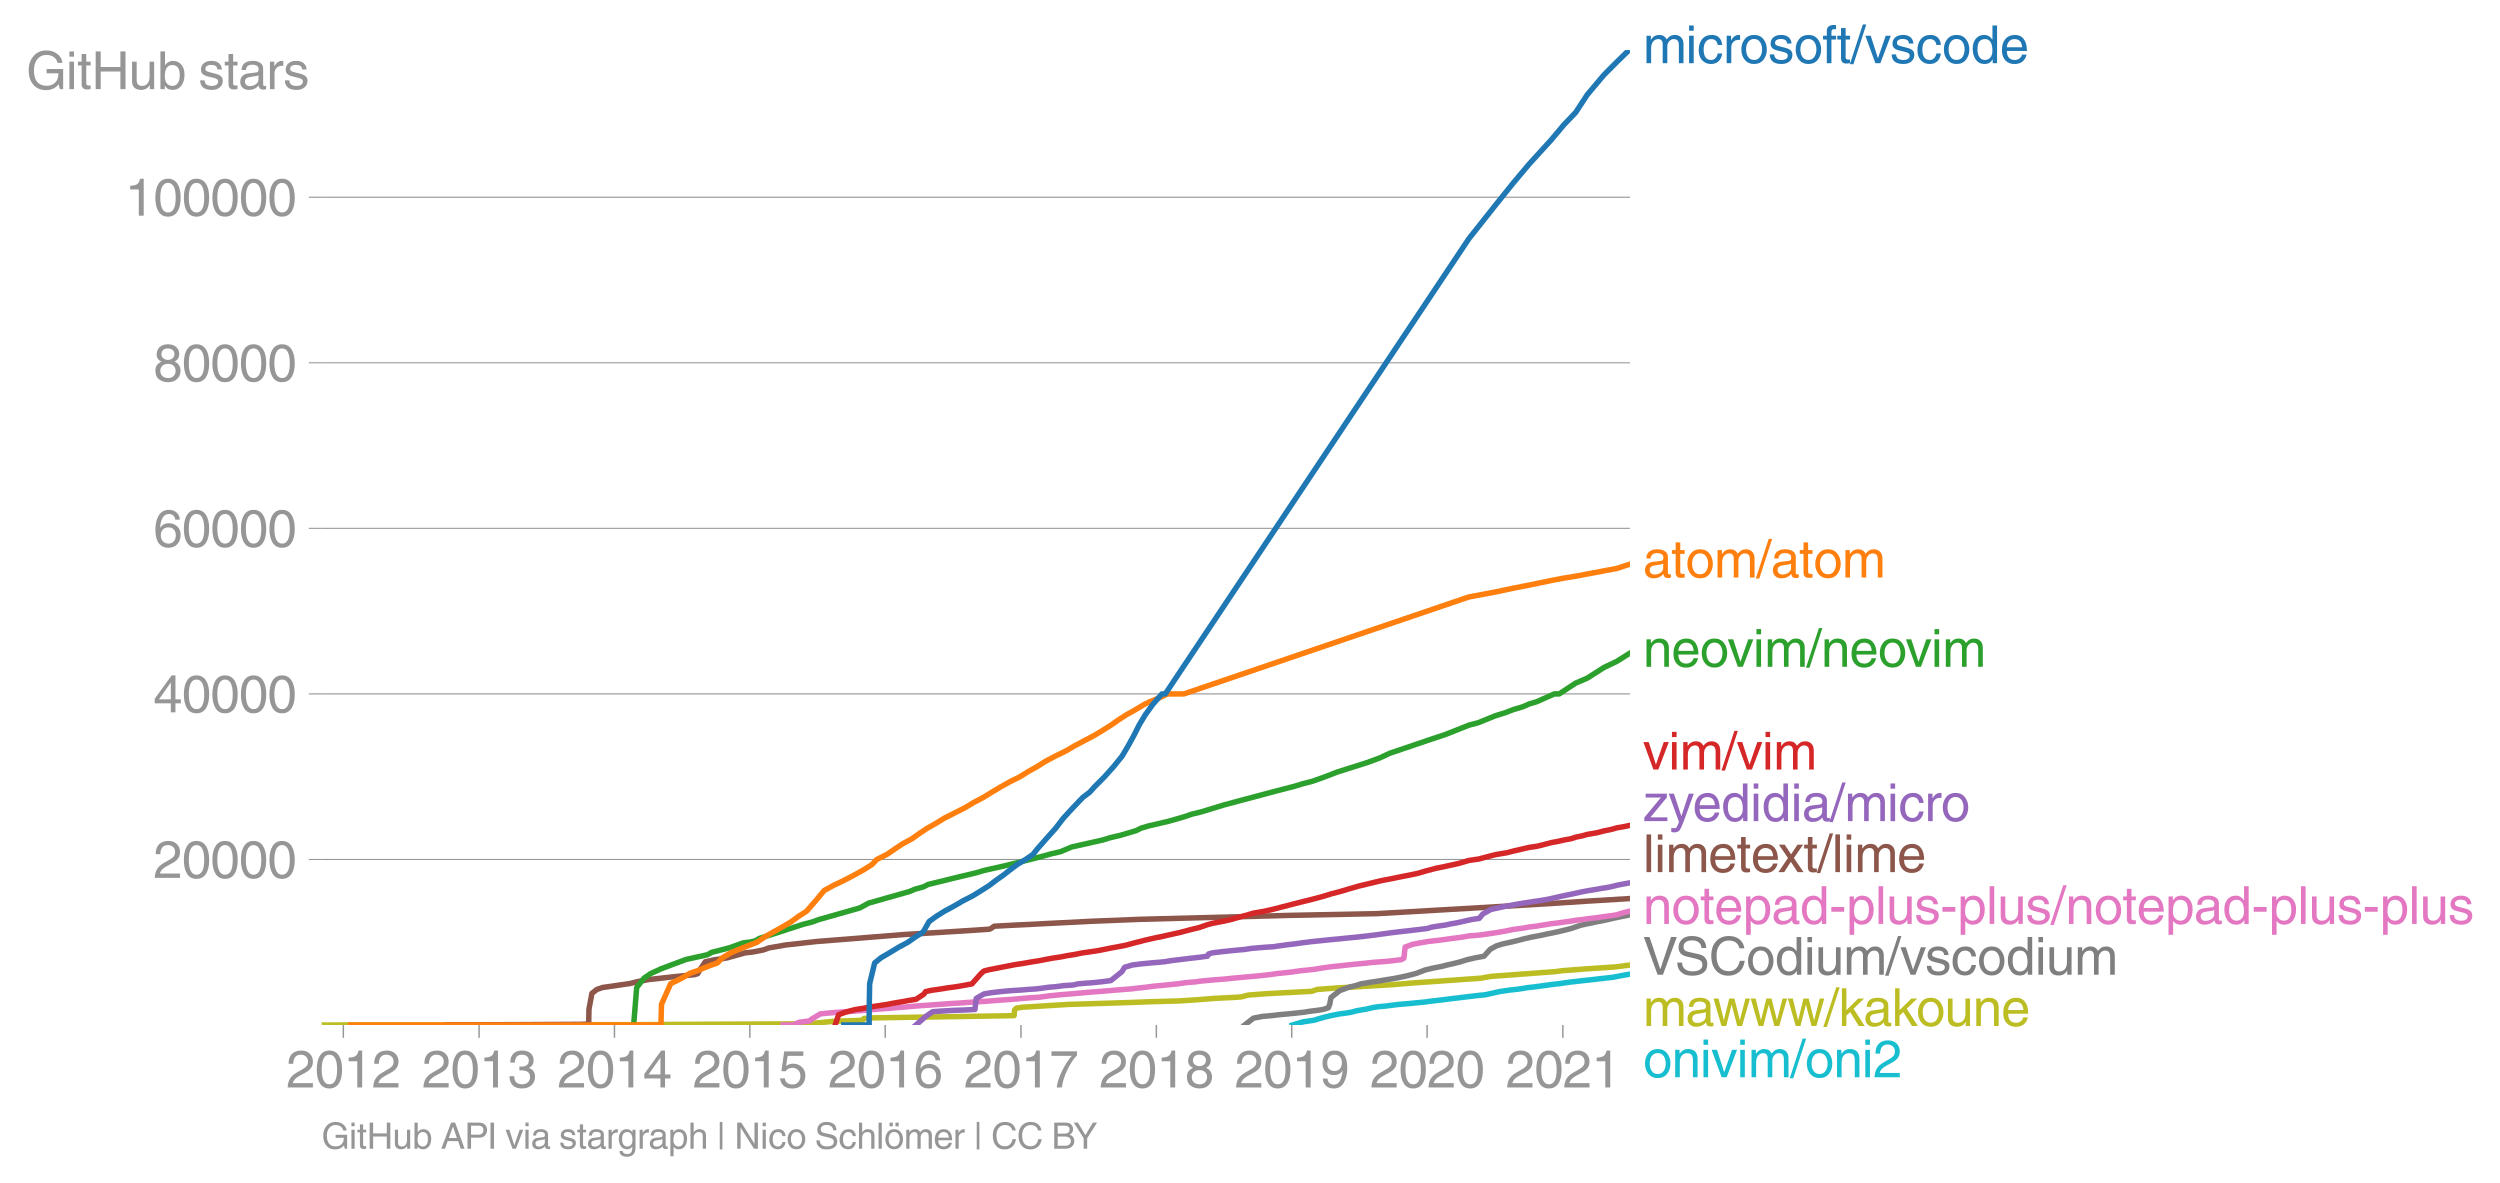 <svg height="430.531" viewBox="0 0 682.4 322.898" width="909.867" xmlns="http://www.w3.org/2000/svg" xmlns:xlink="http://www.w3.org/1999/xlink"><defs><style>*{stroke-linecap:butt;stroke-linejoin:round}</style></defs><g id="figure_1"><path d="M0 322.898h682.4V0H0z" style="fill:none" id="patch_1"/><g id="axes_1"><path d="M87.796 279.786h357.12V13.674H87.796z" style="fill:none" id="patch_2"/><path clip-path="url(#pfe5bb14d68)" d="m352.769 279.786 2.93-.865 2.988-.434 1.355-.434 1.584-.434 1.839-.434 2.22-.434 1.67-.217 1.385-.216 1.616-.434 2.578-.434 1.818-.434 1.477-.217 2.31-.217 1.614-.217 1.85-.217 2.6-.216 2.198-.217 2.245-.217 1.474-.217 1.98-.217 1.806-.217 1.59-.215 1.969-.217 1.664-.216 1.857-.217 1.743-.217 2.246-.217 1.967-.434 1.917-.434 2.926-.434 2.023-.217 1.48-.217 1.223-.216 2.053-.217 1.586-.217 1.55-.217 1.624-.217 1.875-.217 3.006-.434 1.987-.217 1.948-.217 1.982-.217 1.816-.216 1.975-.217 1.904-.217 2.24-.434 2.46-.434" style="fill:none;stroke:#17becf;stroke-linecap:square;stroke-width:1.5" id="line2d_1"/><g id="matplotlib.axis_1"><g id="xtick_1"><g id="line2d_2"><defs><path d="M0 0v3.5" id="meefa56ffbb" style="stroke:#969696;stroke-width:.4"/></defs><use style="fill:#969696;stroke:#969696;stroke-width:.4" x="93.716" xlink:href="#meefa56ffbb" y="279.786"/></g><g style="fill:#969696" transform="matrix(.14 0 0 -.14 78.145 296.835)" id="text_1"><defs><path d="M281 2888q0 793 409 1202 410 410 1148 410 618 0 1012-375t394-969q0-462-227-780-226-317-667-557l-775-425q-684-375-775-863h2444V0H166q25 634 275 1056t781 728l806 469q322 185 469 383t147 545q0 344-241 578-240 235-650 235-453 0-678-299-225-298-231-807H281z" id="HelveticaWorld-Regular-32" transform="scale(.016)"/><path d="M2719 2188q0 903-239 1354-239 452-702 452-453 0-697-452-243-451-243-1354 0-875 240-1340 241-464 700-464 463 0 702 448 239 449 239 1356zm603 0q0-1107-400-1709-400-601-1144-601-772 0-1156 623-384 624-384 1687 0 1090 393 1701 394 611 1147 611 744 0 1144-608t400-1704z" id="HelveticaWorld-Regular-30" transform="scale(.016)"/><path d="M2297 0h-600v3194H647v447q550 18 818 176 269 158 391 683h441V0z" id="HelveticaWorld-Regular-31" transform="scale(.016)"/></defs><use xlink:href="#HelveticaWorld-Regular-32"/><use x="55.615" xlink:href="#HelveticaWorld-Regular-30"/><use x="111.23" xlink:href="#HelveticaWorld-Regular-31"/><use x="166.846" xlink:href="#HelveticaWorld-Regular-32"/></g></g><g id="xtick_2"><use style="fill:#969696;stroke:#969696;stroke-width:.4" x="130.77" xlink:href="#meefa56ffbb" y="279.786" id="line2d_3"/><g style="fill:#969696" transform="matrix(.14 0 0 -.14 115.2 296.835)" id="text_2"><defs><path d="M1434 2559q141-12 294-12 397 0 626 183 230 183 230 554 0 300-214 505t-617 205q-447 0-655-263-207-262-220-703H325q0 703 369 1087 369 385 1084 385 635 0 1013-327 378-326 378-857 0-685-578-928v-13q750-256 750-1050 0-634-422-1041-422-406-1197-406-634 0-1044 333-409 333-459 1164h581q13-519 256-755 244-236 703-236 444 0 713 247t269 622q0 410-257 619-256 209-793 209-128 0-257-6v484z" id="HelveticaWorld-Regular-33" transform="scale(.016)"/></defs><use xlink:href="#HelveticaWorld-Regular-32"/><use x="55.615" xlink:href="#HelveticaWorld-Regular-30"/><use x="111.23" xlink:href="#HelveticaWorld-Regular-31"/><use x="166.846" xlink:href="#HelveticaWorld-Regular-33"/></g></g><g id="xtick_3"><use style="fill:#969696;stroke:#969696;stroke-width:.4" x="167.723" xlink:href="#meefa56ffbb" y="279.786" id="line2d_4"/><g style="fill:#969696" transform="matrix(.14 0 0 -.14 152.152 296.835)" id="text_3"><defs><path d="M678 1581h1447v2041h-12L678 1581zm2010-487V0h-563v1094H159v550l2063 2856h466V1581h659v-487h-659z" id="HelveticaWorld-Regular-34" transform="scale(.016)"/></defs><use xlink:href="#HelveticaWorld-Regular-32"/><use x="55.615" xlink:href="#HelveticaWorld-Regular-30"/><use x="111.23" xlink:href="#HelveticaWorld-Regular-31"/><use x="166.846" xlink:href="#HelveticaWorld-Regular-34"/></g></g><g id="xtick_4"><use style="fill:#969696;stroke:#969696;stroke-width:.4" x="204.676" xlink:href="#meefa56ffbb" y="279.786" id="line2d_5"/><g style="fill:#969696" transform="matrix(.14 0 0 -.14 189.105 296.835)" id="text_4"><defs><path d="M941 2619q372 281 872 281 606 0 1042-403t436-1038q0-690-421-1139-420-448-1179-448-660 0-1041 323-381 324-444 918h582q43-363 284-555t669-192q415 0 681 287 266 288 266 735 0 456-279 731-278 275-718 275-500 0-835-428l-484 25 337 2406h2332v-544H1131L941 2619z" id="HelveticaWorld-Regular-35" transform="scale(.016)"/></defs><use xlink:href="#HelveticaWorld-Regular-32"/><use x="55.615" xlink:href="#HelveticaWorld-Regular-30"/><use x="111.23" xlink:href="#HelveticaWorld-Regular-31"/><use x="166.846" xlink:href="#HelveticaWorld-Regular-35"/></g></g><g id="xtick_5"><use style="fill:#969696;stroke:#969696;stroke-width:.4" x="241.629" xlink:href="#meefa56ffbb" y="279.786" id="line2d_6"/><g style="fill:#969696" transform="matrix(.14 0 0 -.14 226.059 296.835)" id="text_5"><defs><path d="M903 1381q0-440 262-719 263-278 685-278 403 0 642 284 239 285 239 748 0 403-236 675t-670 272q-422 0-672-266t-250-716zm1766 1922q-63 344-255 517-192 174-520 174-519 0-791-507-272-506-278-1159l13-12q359 553 1068 553 566 0 988-375t422-1053q0-672-400-1118-400-445-1078-445-782 0-1188 556-406 557-406 1660 0 1062 415 1734 416 672 1247 672 538 0 910-321 372-320 403-876h-550z" id="HelveticaWorld-Regular-36" transform="scale(.016)"/></defs><use xlink:href="#HelveticaWorld-Regular-32"/><use x="55.615" xlink:href="#HelveticaWorld-Regular-30"/><use x="111.23" xlink:href="#HelveticaWorld-Regular-31"/><use x="166.846" xlink:href="#HelveticaWorld-Regular-36"/></g></g><g id="xtick_6"><use style="fill:#969696;stroke:#969696;stroke-width:.4" x="278.683" xlink:href="#meefa56ffbb" y="279.786" id="line2d_7"/><g style="fill:#969696" transform="matrix(.14 0 0 -.14 263.113 296.835)" id="text_6"><defs><path d="M238 4403h3109v-494q-641-653-1172-1766Q1644 1031 1497 0H878q94 850 622 1954 528 1105 1213 1899H238v550z" id="HelveticaWorld-Regular-37" transform="scale(.016)"/></defs><use xlink:href="#HelveticaWorld-Regular-32"/><use x="55.615" xlink:href="#HelveticaWorld-Regular-30"/><use x="111.23" xlink:href="#HelveticaWorld-Regular-31"/><use x="166.846" xlink:href="#HelveticaWorld-Regular-37"/></g></g><g id="xtick_7"><use style="fill:#969696;stroke:#969696;stroke-width:.4" x="315.636" xlink:href="#meefa56ffbb" y="279.786" id="line2d_8"/><g style="fill:#969696" transform="matrix(.14 0 0 -.14 300.066 296.835)" id="text_7"><defs><path d="M1766 2597q347 0 573 198 227 199 227 527 0 294-218 483-217 189-620 189-359 0-555-199-195-198-195-504 0-328 244-511t544-183zm6-484q-434 0-681-241t-247-591q0-403 250-650t712-247q410 0 655 247t245 657q0 350-245 587-245 238-689 238zm1378 1228q0-678-578-947 397-178 567-471 170-292 170-623 0-641-413-1032-412-390-1112-390-612 0-1076 336T244 1306q0 763 762 1082-609 243-609 875 0 531 361 884t1001 353q641 0 1016-333t375-826z" id="HelveticaWorld-Regular-38" transform="scale(.016)"/></defs><use xlink:href="#HelveticaWorld-Regular-32"/><use x="55.615" xlink:href="#HelveticaWorld-Regular-30"/><use x="111.23" xlink:href="#HelveticaWorld-Regular-31"/><use x="166.846" xlink:href="#HelveticaWorld-Regular-38"/></g></g><g id="xtick_8"><use style="fill:#969696;stroke:#969696;stroke-width:.4" x="352.589" xlink:href="#meefa56ffbb" y="279.786" id="line2d_9"/><g style="fill:#969696" transform="matrix(.14 0 0 -.14 337.019 296.835)" id="text_8"><defs><path d="M1766 2009q384 0 624 259 241 260 241 766 0 416-228 688t-681 272q-391 0-632-275-240-275-240-738 0-472 225-722t691-250zm-82-506q-640 0-1028 397-387 397-387 1056 0 666 390 1105 391 439 1057 439 775 0 1175-522t400-1565q0-1082-410-1809-409-726-1225-726-637 0-987 358t-350 845h565q25-337 220-536 196-198 540-198 487 0 737 434 250 435 344 1247l-12 13q-363-538-1029-538z" id="HelveticaWorld-Regular-39" transform="scale(.016)"/></defs><use xlink:href="#HelveticaWorld-Regular-32"/><use x="55.615" xlink:href="#HelveticaWorld-Regular-30"/><use x="111.23" xlink:href="#HelveticaWorld-Regular-31"/><use x="166.846" xlink:href="#HelveticaWorld-Regular-39"/></g></g><g id="xtick_9"><use style="fill:#969696;stroke:#969696;stroke-width:.4" x="389.543" xlink:href="#meefa56ffbb" y="279.786" id="line2d_10"/><g style="fill:#969696" transform="matrix(.14 0 0 -.14 373.972 296.835)" id="text_9"><use xlink:href="#HelveticaWorld-Regular-32"/><use x="55.615" xlink:href="#HelveticaWorld-Regular-30"/><use x="111.23" xlink:href="#HelveticaWorld-Regular-32"/><use x="166.846" xlink:href="#HelveticaWorld-Regular-30"/></g></g><g id="xtick_10"><use style="fill:#969696;stroke:#969696;stroke-width:.4" x="426.597" xlink:href="#meefa56ffbb" y="279.786" id="line2d_11"/><g style="fill:#969696" transform="matrix(.14 0 0 -.14 411.026 296.835)" id="text_10"><use xlink:href="#HelveticaWorld-Regular-32"/><use x="55.615" xlink:href="#HelveticaWorld-Regular-30"/><use x="111.23" xlink:href="#HelveticaWorld-Regular-32"/><use x="166.846" xlink:href="#HelveticaWorld-Regular-31"/></g></g></g><g id="matplotlib.axis_2"><g id="ytick_1"><path clip-path="url(#pfe5bb14d68)" d="M87.796 234.598h357.12" style="fill:none;stroke:#969696;stroke-linecap:square;stroke-width:.3" id="line2d_12"/><g id="line2d_13"><defs><path d="M0 0h-3.5" id="mecf2c095e8" style="stroke:#969696;stroke-width:.3"/></defs><use style="fill:#969696;stroke:#969696;stroke-width:.3" x="87.796" xlink:href="#mecf2c095e8" y="234.598"/></g><g style="fill:#969696" transform="matrix(.14 0 0 -.14 41.87 239.623)" id="text_11"><use xlink:href="#HelveticaWorld-Regular-32"/><use x="55.615" xlink:href="#HelveticaWorld-Regular-30"/><use x="111.23" xlink:href="#HelveticaWorld-Regular-30"/><use x="166.846" xlink:href="#HelveticaWorld-Regular-30"/><use x="222.461" xlink:href="#HelveticaWorld-Regular-30"/></g></g><g id="ytick_2"><path clip-path="url(#pfe5bb14d68)" d="M87.796 189.408h357.12" style="fill:none;stroke:#969696;stroke-linecap:square;stroke-width:.3" id="line2d_14"/><use style="fill:#969696;stroke:#969696;stroke-width:.3" x="87.796" xlink:href="#mecf2c095e8" y="189.408" id="line2d_15"/><g style="fill:#969696" transform="matrix(.14 0 0 -.14 41.87 194.433)" id="text_12"><use xlink:href="#HelveticaWorld-Regular-34"/><use x="55.615" xlink:href="#HelveticaWorld-Regular-30"/><use x="111.23" xlink:href="#HelveticaWorld-Regular-30"/><use x="166.846" xlink:href="#HelveticaWorld-Regular-30"/><use x="222.461" xlink:href="#HelveticaWorld-Regular-30"/></g></g><g id="ytick_3"><path clip-path="url(#pfe5bb14d68)" d="M87.796 144.218h357.12" style="fill:none;stroke:#969696;stroke-linecap:square;stroke-width:.3" id="line2d_16"/><use style="fill:#969696;stroke:#969696;stroke-width:.3" x="87.796" xlink:href="#mecf2c095e8" y="144.218" id="line2d_17"/><g style="fill:#969696" transform="matrix(.14 0 0 -.14 41.87 149.243)" id="text_13"><use xlink:href="#HelveticaWorld-Regular-36"/><use x="55.615" xlink:href="#HelveticaWorld-Regular-30"/><use x="111.23" xlink:href="#HelveticaWorld-Regular-30"/><use x="166.846" xlink:href="#HelveticaWorld-Regular-30"/><use x="222.461" xlink:href="#HelveticaWorld-Regular-30"/></g></g><g id="ytick_4"><path clip-path="url(#pfe5bb14d68)" d="M87.796 99.029h357.12" style="fill:none;stroke:#969696;stroke-linecap:square;stroke-width:.3" id="line2d_18"/><use style="fill:#969696;stroke:#969696;stroke-width:.3" x="87.796" xlink:href="#mecf2c095e8" y="99.029" id="line2d_19"/><g style="fill:#969696" transform="matrix(.14 0 0 -.14 41.87 104.053)" id="text_14"><use xlink:href="#HelveticaWorld-Regular-38"/><use x="55.615" xlink:href="#HelveticaWorld-Regular-30"/><use x="111.23" xlink:href="#HelveticaWorld-Regular-30"/><use x="166.846" xlink:href="#HelveticaWorld-Regular-30"/><use x="222.461" xlink:href="#HelveticaWorld-Regular-30"/></g></g><g id="ytick_5"><path clip-path="url(#pfe5bb14d68)" d="M87.796 53.839h357.12" style="fill:none;stroke:#969696;stroke-linecap:square;stroke-width:.3" id="line2d_20"/><use style="fill:#969696;stroke:#969696;stroke-width:.3" x="87.796" xlink:href="#mecf2c095e8" y="53.839" id="line2d_21"/><g style="fill:#969696" transform="matrix(.14 0 0 -.14 34.084 58.863)" id="text_15"><use xlink:href="#HelveticaWorld-Regular-31"/><use x="55.615" xlink:href="#HelveticaWorld-Regular-30"/><use x="111.23" xlink:href="#HelveticaWorld-Regular-30"/><use x="166.846" xlink:href="#HelveticaWorld-Regular-30"/><use x="222.461" xlink:href="#HelveticaWorld-Regular-30"/><use x="278.076" xlink:href="#HelveticaWorld-Regular-30"/></g></g><g style="fill:#969696" transform="matrix(.14 0 0 -.14 7.2 24.329)" id="text_16"><defs><path d="M2463 2456h2018V0h-403l-150 594q-294-375-691-546-396-170-824-170-691 0-1155 301-464 302-721 833-256 532-256 1326 0 990 589 1684t1586 694q744 0 1300-416 557-416 647-1100h-600q-109 453-462 709-353 257-916 257-678 0-1091-511-412-511-412-1352 0-978 409-1436 410-458 1119-458 463 0 783 183t492 497q172 314 172 836H2463v531z" id="HelveticaWorld-Regular-47" transform="scale(.016)"/><path d="M422 3956v638h562v-638H422zM984 0H422v3347h562V0z" id="HelveticaWorld-Regular-69" transform="scale(.016)"/><path d="M1100 2881V703q0-128 70-195 71-67 252-67h216V0q-307-44-422-44-353 0-516 169-162 169-162 547v2209H84v466h454v934h562v-934h538v-466h-538z" id="HelveticaWorld-Regular-74" transform="scale(.016)"/><path d="M4153 0h-622v2144H1131V0H519v4594h612V2694h2400v1900h622V0z" id="HelveticaWorld-Regular-48" transform="scale(.016)"/><path d="M391 3347h562V1125q0-369 167-552 168-182 480-182 434 0 678 307 244 308 244 805v1844h562V0h-531v488l-12 12Q2222-97 1478-97q-481 0-784 262-303 263-303 776v2406z" id="HelveticaWorld-Regular-75" transform="scale(.016)"/><path d="M2778 1684q0 672-238 963-237 291-677 291-447-7-676-349-228-342-228-989 0-659 275-934t641-275q416 0 659 342 244 342 244 951zM422 0v4594h562V2925h13q359 519 969 519 625 0 1009-464t384-1208q0-838-388-1354Q2584-97 1888-97q-613 0-922 513h-13V0H422z" id="HelveticaWorld-Regular-62" transform="scale(.016)"/><path d="M2309 2394q-12 300-214 431-201 131-579 131-275 0-471-122-195-121-195-350 0-181 115-267 116-86 501-183l556-140q506-128 723-327 218-198 218-554 0-494-361-802T1638-97Q934-97 573 195q-360 293-367 880h544q13-347 230-516 217-168 651-168 353 0 561 140 208 141 208 391 0 178-135 284-134 107-531 197l-653 160q-397 100-586 298t-189 514q0 494 353 781 354 288 922 288 607 0 930-296 323-295 342-754h-544z" id="HelveticaWorld-Regular-73" transform="scale(.016)"/><path d="M2456 1709q-62-65-245-106-183-40-683-106-369-44-542-182-173-137-173-362 0-275 146-428 147-153 469-153 403 0 715 229 313 230 313 558v550zM397 2328q19 566 367 841 349 275 1014 275 531 0 890-241 360-240 360-694V581q0-197 178-197 72 0 185 25V0q-153-63-319-63-288 0-429 123-140 124-146 387Q2016-97 1288-97q-475 0-763 269-287 269-287 700 0 441 250 712 250 272 728 329l993 121q269 41 269 397 0 263-195 403-195 141-592 141-353 0-543-156-189-156-226-491H397z" id="HelveticaWorld-Regular-61" transform="scale(.016)"/><path d="M984 0H422v3347h531v-556h13q365 653 940 653 91 0 147-19v-584h-209q-378 0-619-257-241-256-241-637V0z" id="HelveticaWorld-Regular-72" transform="scale(.016)"/></defs><use xlink:href="#HelveticaWorld-Regular-47"/><use x="77.1" xlink:href="#HelveticaWorld-Regular-69"/><use x="99.121" xlink:href="#HelveticaWorld-Regular-74"/><use x="126.807" xlink:href="#HelveticaWorld-Regular-48"/><use x="199.805" xlink:href="#HelveticaWorld-Regular-75"/><use x="254.59" xlink:href="#HelveticaWorld-Regular-62"/><use x="311.084" xlink:href="#HelveticaWorld-Regular-20"/><use x="335.498" xlink:href="#HelveticaWorld-Regular-73"/><use x="385.498" xlink:href="#HelveticaWorld-Regular-74"/><use x="413.184" xlink:href="#HelveticaWorld-Regular-61"/><use x="468.115" xlink:href="#HelveticaWorld-Regular-72"/><use x="500.684" xlink:href="#HelveticaWorld-Regular-73"/></g></g><path clip-path="url(#pfe5bb14d68)" d="m87.796 279.784 86.698-.093 16.174-.106 28.737-.118 2.869-.063.052-.129 5.25-.51 7.916-.256.06-.255.294-.255 2-.16 38.965-.609.125-1.534.474-.51 1.67-.256 12.616-.766 16.492-.513 5.77-.221 8.078-.224 4.795-.32 4.903-.385 5.154-.255 1.936-.129 1.95-.513 5.07-.382 9.842-.51 2.406-.129 1.411-.51 5.07-.385 15.212-.895 6.122-.51 18.232-1.28 2.937-.51 17.433-1.279 1.912-.255 6.605-.513 7.812-.51 4.013-.513h0" style="fill:none;stroke:#bcbd22;stroke-linecap:square;stroke-width:1.5" id="line2d_22"/><path clip-path="url(#pfe5bb14d68)" d="m339.733 279.786 2.416-1.878 2.436-.467 2.653-.235 1.933-.235 2.58-.235 2.333-.235 2.04-.235 1.418-.235 1.896-.233 1.606-.235 1.522-.47.39-.94.359-1.88 2.375-1.878 2.55-.94 1.929-.47 1.408-.47 2.931-.467 2.973-.47 2.937-.47 2.358-.47 2.008-.47 1.783-.47 2.454-.94 1.943-.468 2.413-.47 1.866-.47 2.058-.47 1.71-.47 1.524-.47 2.03-.47 2.523-.47 1.671-1.877 1.706-.94 1.5-.47 2.075-.47 2.01-.468 1.768-.47 2.02-.47 2.502-.47 2.167-.47 2.31-.47 2.047-.47 1.853-.47 2.774-.937 2.17-.47 2.224-.47 2.394-.47 1.991-.47 2.275-.47 2.32-.47" style="fill:none;stroke:#7f7f7f;stroke-linecap:square;stroke-width:1.5" id="line2d_23"/><g style="fill:#1f77b4" transform="matrix(.14 0 0 -.14 448.487 17.25)" id="text_17"><defs><path d="M422 3347h531v-472h13q378 569 1012 569 628 0 891-544 240 294 465 419t557 125q434 0 735-285 302-284 302-843V0h-562v2163q0 390-147 582-147 193-475 193-331 0-560-269-228-269-228-628V0h-562v2316q0 290-135 456-134 166-390 166-403 0-644-300t-241-813V0H422v3347z" id="HelveticaWorld-Regular-6d" transform="scale(.016)"/><path d="M2534 2222q-121 716-793 716-416 0-669-333t-253-927q0-647 234-967 235-320 681-320 300 0 519 220t281 573h544q-84-621-439-951T1722-97q-659 0-1081 451-422 452-422 1227 0 850 422 1356 422 507 1184 507 556 0 886-333t367-889h-544z" id="HelveticaWorld-Regular-63" transform="scale(.016)"/><path d="M813 1678q0-559 253-920t718-361q482 0 732 378t250 903q0 531-250 901-250 371-732 371-446 0-709-349-262-348-262-923zm-575 0q0 747 415 1256 416 510 1131 510 732 0 1144-516 413-515 413-1250 0-737-410-1256Q2522-97 1784-97q-709 0-1128 503-418 503-418 1272z" id="HelveticaWorld-Regular-6f" transform="scale(.016)"/><path d="M1100 2881V0H538v2881H78v466h460v575q0 378 229 557 230 180 642 180 141 0 254-12v-506q-100 12-229 12-187 0-261-92-73-92-73-298v-416h563v-466h-563z" id="HelveticaWorld-Regular-66" transform="scale(.016)"/><path d="M319-122h-428l1575 4838h422L319-122z" id="HelveticaWorld-Regular-2f" transform="scale(.016)"/><path d="M2522 3347h616L1863 0h-604L38 3347h653l872-2725h12l947 2725z" id="HelveticaWorld-Regular-76" transform="scale(.016)"/><path d="M838 1684q0-621 246-957 247-336 657-336 390 0 652 287 263 288 263 838 0 706-224 1064-223 358-679 358-434 0-675-285-240-284-240-969zM3225 0h-531v459h-13Q2363-97 1716-97q-697 0-1079 531-381 532-381 1338 0 744 378 1208 379 464 1016 464 628 0 1000-569l13 38v1681h562V0z" id="HelveticaWorld-Regular-64" transform="scale(.016)"/><path d="M2719 1941q-44 543-288 770-243 227-647 227-409 0-661-288-251-287-267-709h1863zm537-891q-93-519-509-859-366-288-963-294-703 6-1116 461-412 455-412 1223 0 882 425 1372 425 491 1182 491 678 0 1059-507 381-506 381-1446H856q0-525 244-813 244-287 731-287 344 0 591 207 247 208 272 452h562z" id="HelveticaWorld-Regular-65" transform="scale(.016)"/></defs><use xlink:href="#HelveticaWorld-Regular-6d"/><use x="83.008" xlink:href="#HelveticaWorld-Regular-69"/><use x="105.029" xlink:href="#HelveticaWorld-Regular-63"/><use x="156.299" xlink:href="#HelveticaWorld-Regular-72"/><use x="187.867" xlink:href="#HelveticaWorld-Regular-6f"/><use x="243.775" xlink:href="#HelveticaWorld-Regular-73"/><use x="293.775" xlink:href="#HelveticaWorld-Regular-6f"/><use x="349.684" xlink:href="#HelveticaWorld-Regular-66"/><use x="377.369" xlink:href="#HelveticaWorld-Regular-74"/><use x="405.055" xlink:href="#HelveticaWorld-Regular-2f"/><use x="432.838" xlink:href="#HelveticaWorld-Regular-76"/><use x="481.447" xlink:href="#HelveticaWorld-Regular-73"/><use x="531.447" xlink:href="#HelveticaWorld-Regular-63"/><use x="582.717" xlink:href="#HelveticaWorld-Regular-6f"/><use x="638.625" xlink:href="#HelveticaWorld-Regular-64"/><use x="695.607" xlink:href="#HelveticaWorld-Regular-65"/></g><g style="fill:#ff7f0e" transform="matrix(.14 0 0 -.14 448.487 157.645)" id="text_18"><use xlink:href="#HelveticaWorld-Regular-61"/><use x="54.932" xlink:href="#HelveticaWorld-Regular-74"/><use x="82.617" xlink:href="#HelveticaWorld-Regular-6f"/><use x="138.525" xlink:href="#HelveticaWorld-Regular-6d"/><use x="221.533" xlink:href="#HelveticaWorld-Regular-2f"/><use x="249.316" xlink:href="#HelveticaWorld-Regular-61"/><use x="304.248" xlink:href="#HelveticaWorld-Regular-74"/><use x="331.934" xlink:href="#HelveticaWorld-Regular-6f"/><use x="387.842" xlink:href="#HelveticaWorld-Regular-6d"/></g><g style="fill:#2ca02c" transform="matrix(.14 0 0 -.14 448.487 182.007)" id="text_19"><defs><path d="M3150 0h-566v2059q0 475-166 677-165 202-549 202-378 0-632-288-253-287-253-825V0H422v3347h531v-472h13q397 569 1012 569 569 0 870-302 302-301 302-864V0z" id="HelveticaWorld-Regular-6e" transform="scale(.016)"/></defs><use xlink:href="#HelveticaWorld-Regular-6e"/><use x="55.176" xlink:href="#HelveticaWorld-Regular-65"/><use x="110.596" xlink:href="#HelveticaWorld-Regular-6f"/><use x="164.754" xlink:href="#HelveticaWorld-Regular-76"/><use x="214.363" xlink:href="#HelveticaWorld-Regular-69"/><use x="236.385" xlink:href="#HelveticaWorld-Regular-6d"/><use x="319.393" xlink:href="#HelveticaWorld-Regular-2f"/><use x="347.176" xlink:href="#HelveticaWorld-Regular-6e"/><use x="402.352" xlink:href="#HelveticaWorld-Regular-65"/><use x="457.771" xlink:href="#HelveticaWorld-Regular-6f"/><use x="511.93" xlink:href="#HelveticaWorld-Regular-76"/><use x="561.539" xlink:href="#HelveticaWorld-Regular-69"/><use x="583.561" xlink:href="#HelveticaWorld-Regular-6d"/></g><g style="fill:#d62728" transform="matrix(.14 0 0 -.14 448.487 210.056)" id="text_20"><use xlink:href="#HelveticaWorld-Regular-76"/><use x="49.609" xlink:href="#HelveticaWorld-Regular-69"/><use x="71.631" xlink:href="#HelveticaWorld-Regular-6d"/><use x="154.639" xlink:href="#HelveticaWorld-Regular-2f"/><use x="182.422" xlink:href="#HelveticaWorld-Regular-76"/><use x="232.031" xlink:href="#HelveticaWorld-Regular-69"/><use x="254.053" xlink:href="#HelveticaWorld-Regular-6d"/></g><g style="fill:#9467bd" transform="matrix(.14 0 0 -.14 448.487 224.142)" id="text_21"><defs><path d="M903 469h2060V0H153v441l2025 2440H316v466h2584v-459L903 469z" id="HelveticaWorld-Regular-7a" transform="scale(.016)"/><path d="M2497 3347h612L1913 63q-32-88-63-166-272-725-469-995-197-271-637-271-231 0-378 50v513q159-57 350-57 206 0 301 130 96 130 283 636L56 3347h635l897-2725h12l897 2725z" id="HelveticaWorld-Regular-79" transform="scale(.016)"/></defs><use xlink:href="#HelveticaWorld-Regular-7a"/><use x="49.219" xlink:href="#HelveticaWorld-Regular-79"/><use x="96.578" xlink:href="#HelveticaWorld-Regular-65"/><use x="151.998" xlink:href="#HelveticaWorld-Regular-64"/><use x="208.98" xlink:href="#HelveticaWorld-Regular-69"/><use x="231.002" xlink:href="#HelveticaWorld-Regular-64"/><use x="287.984" xlink:href="#HelveticaWorld-Regular-69"/><use x="310.006" xlink:href="#HelveticaWorld-Regular-61"/><use x="364.938" xlink:href="#HelveticaWorld-Regular-2f"/><use x="392.721" xlink:href="#HelveticaWorld-Regular-6d"/><use x="475.729" xlink:href="#HelveticaWorld-Regular-69"/><use x="497.75" xlink:href="#HelveticaWorld-Regular-63"/><use x="549.02" xlink:href="#HelveticaWorld-Regular-72"/><use x="580.588" xlink:href="#HelveticaWorld-Regular-6f"/></g><g style="fill:#8c564b" transform="matrix(.14 0 0 -.14 448.487 238.056)" id="text_22"><defs><path d="M984 0H422v4594h562V0z" id="HelveticaWorld-Regular-6c" transform="scale(.016)"/><path d="M3138 0h-725l-825 1259L781 0H72l1169 1722L128 3347h716l775-1178 781 1178h684L1959 1722 3138 0z" id="HelveticaWorld-Regular-78" transform="scale(.016)"/></defs><use xlink:href="#HelveticaWorld-Regular-6c"/><use x="22.021" xlink:href="#HelveticaWorld-Regular-69"/><use x="44.043" xlink:href="#HelveticaWorld-Regular-6d"/><use x="127.051" xlink:href="#HelveticaWorld-Regular-65"/><use x="182.471" xlink:href="#HelveticaWorld-Regular-74"/><use x="210.156" xlink:href="#HelveticaWorld-Regular-65"/><use x="262.701" xlink:href="#HelveticaWorld-Regular-78"/><use x="312.701" xlink:href="#HelveticaWorld-Regular-74"/><use x="340.387" xlink:href="#HelveticaWorld-Regular-2f"/><use x="368.17" xlink:href="#HelveticaWorld-Regular-6c"/><use x="390.191" xlink:href="#HelveticaWorld-Regular-69"/><use x="412.213" xlink:href="#HelveticaWorld-Regular-6d"/><use x="495.221" xlink:href="#HelveticaWorld-Regular-65"/></g><g style="fill:#e377c2" transform="matrix(.14 0 0 -.14 448.487 252.19)" id="text_23"><defs><path d="M959 1516q0-538 262-832 263-293 654-293 428 0 665 348 238 349 238 945 0 654-228 954t-687 300q-447 0-676-352-228-352-228-1070zM422 3347h531v-472h13q359 569 1000 569 647 0 1020-471 373-470 373-1201 0-819-381-1344T1888-97q-582 0-891 450h-13v-1678H422v4672z" id="HelveticaWorld-Regular-70" transform="scale(.016)"/><path d="M1850 1484H281v575h1569v-575z" id="HelveticaWorld-Regular-2d" transform="scale(.016)"/></defs><use xlink:href="#HelveticaWorld-Regular-6e"/><use x="55.176" xlink:href="#HelveticaWorld-Regular-6f"/><use x="111.084" xlink:href="#HelveticaWorld-Regular-74"/><use x="138.77" xlink:href="#HelveticaWorld-Regular-65"/><use x="194.189" xlink:href="#HelveticaWorld-Regular-70"/><use x="250.684" xlink:href="#HelveticaWorld-Regular-61"/><use x="305.615" xlink:href="#HelveticaWorld-Regular-64"/><use x="362.598" xlink:href="#HelveticaWorld-Regular-2d"/><use x="395.898" xlink:href="#HelveticaWorld-Regular-70"/><use x="452.393" xlink:href="#HelveticaWorld-Regular-6c"/><use x="474.414" xlink:href="#HelveticaWorld-Regular-75"/><use x="529.199" xlink:href="#HelveticaWorld-Regular-73"/><use x="579.199" xlink:href="#HelveticaWorld-Regular-2d"/><use x="612.5" xlink:href="#HelveticaWorld-Regular-70"/><use x="668.994" xlink:href="#HelveticaWorld-Regular-6c"/><use x="691.016" xlink:href="#HelveticaWorld-Regular-75"/><use x="745.801" xlink:href="#HelveticaWorld-Regular-73"/><use x="795.801" xlink:href="#HelveticaWorld-Regular-2f"/><use x="823.584" xlink:href="#HelveticaWorld-Regular-6e"/><use x="878.76" xlink:href="#HelveticaWorld-Regular-6f"/><use x="934.668" xlink:href="#HelveticaWorld-Regular-74"/><use x="962.354" xlink:href="#HelveticaWorld-Regular-65"/><use x="1017.773" xlink:href="#HelveticaWorld-Regular-70"/><use x="1074.268" xlink:href="#HelveticaWorld-Regular-61"/><use x="1129.199" xlink:href="#HelveticaWorld-Regular-64"/><use x="1186.182" xlink:href="#HelveticaWorld-Regular-2d"/><use x="1219.482" xlink:href="#HelveticaWorld-Regular-70"/><use x="1275.977" xlink:href="#HelveticaWorld-Regular-6c"/><use x="1297.998" xlink:href="#HelveticaWorld-Regular-75"/><use x="1352.783" xlink:href="#HelveticaWorld-Regular-73"/><use x="1402.783" xlink:href="#HelveticaWorld-Regular-2d"/><use x="1436.084" xlink:href="#HelveticaWorld-Regular-70"/><use x="1492.578" xlink:href="#HelveticaWorld-Regular-6c"/><use x="1514.6" xlink:href="#HelveticaWorld-Regular-75"/><use x="1569.385" xlink:href="#HelveticaWorld-Regular-73"/></g><g style="fill:#7f7f7f" transform="matrix(.14 0 0 -.14 448.487 266.056)" id="text_24"><defs><path d="M3413 4594h696L2425 0h-653L97 4594h691L2100 678h13l1300 3916z" id="HelveticaWorld-Regular-56" transform="scale(.016)"/><path d="M3225 3250q-19 438-327 686-307 248-810 248-507 0-779-208-271-207-271-598 0-209 118-359 119-150 425-222l1313-300q531-116 787-440 257-323 257-788 0-681-500-1036T2138-122q-610 0-962 156-351 157-623 497-272 341-272 953h582q0-512 340-794 341-281 928-281 569 0 886 202t317 573q0 338-189 505t-739 295l-990 232q-494 112-738 392t-244 689q0 619 417 1019 418 400 1165 400 843 0 1301-352 458-351 492-1114h-584z" id="HelveticaWorld-Regular-53" transform="scale(.016)"/><path d="M3713 3213q-104 468-434 710-329 243-854 243-678 0-1091-493-412-492-412-1329 0-969 390-1443 391-473 1132-473 487 0 838 323 352 324 474 940h603q-121-885-671-1349T2350-122q-941 0-1505 647T281 2322q0 1109 589 1751 589 643 1555 643 800 0 1297-413 497-412 591-1090h-600z" id="HelveticaWorld-Regular-43" transform="scale(.016)"/></defs><use xlink:href="#HelveticaWorld-Regular-56"/><use x="62.326" xlink:href="#HelveticaWorld-Regular-53"/><use x="128.537" xlink:href="#HelveticaWorld-Regular-43"/><use x="200.852" xlink:href="#HelveticaWorld-Regular-6f"/><use x="256.76" xlink:href="#HelveticaWorld-Regular-64"/><use x="313.742" xlink:href="#HelveticaWorld-Regular-69"/><use x="335.764" xlink:href="#HelveticaWorld-Regular-75"/><use x="390.549" xlink:href="#HelveticaWorld-Regular-6d"/><use x="473.557" xlink:href="#HelveticaWorld-Regular-2f"/><use x="501.34" xlink:href="#HelveticaWorld-Regular-76"/><use x="549.949" xlink:href="#HelveticaWorld-Regular-73"/><use x="599.949" xlink:href="#HelveticaWorld-Regular-63"/><use x="651.219" xlink:href="#HelveticaWorld-Regular-6f"/><use x="707.127" xlink:href="#HelveticaWorld-Regular-64"/><use x="764.109" xlink:href="#HelveticaWorld-Regular-69"/><use x="786.131" xlink:href="#HelveticaWorld-Regular-75"/><use x="840.916" xlink:href="#HelveticaWorld-Regular-6d"/></g><g style="fill:#bcbd22" transform="matrix(.14 0 0 -.14 448.487 280.056)" id="text_25"><defs><path d="M1638 0h-575L97 3347h606l641-2631h12l647 2631h635l653-2631h12l678 2631h557L3572 0h-591l-678 2591h-12L1638 0z" id="HelveticaWorld-Regular-77" transform="scale(.016)"/><path d="M3200 0h-722L1434 1691l-468-422V0H422v4594h544V1931l1440 1416h716L1844 2100 3200 0z" id="HelveticaWorld-Regular-6b" transform="scale(.016)"/></defs><use xlink:href="#HelveticaWorld-Regular-6d"/><use x="83.008" xlink:href="#HelveticaWorld-Regular-61"/><use x="135.939" xlink:href="#HelveticaWorld-Regular-77"/><use x="208.352" xlink:href="#HelveticaWorld-Regular-77"/><use x="280.764" xlink:href="#HelveticaWorld-Regular-77"/><use x="353.176" xlink:href="#HelveticaWorld-Regular-2f"/><use x="380.959" xlink:href="#HelveticaWorld-Regular-6b"/><use x="429.709" xlink:href="#HelveticaWorld-Regular-61"/><use x="484.641" xlink:href="#HelveticaWorld-Regular-6b"/><use x="532.266" xlink:href="#HelveticaWorld-Regular-6f"/><use x="588.174" xlink:href="#HelveticaWorld-Regular-75"/><use x="642.959" xlink:href="#HelveticaWorld-Regular-6e"/><use x="698.135" xlink:href="#HelveticaWorld-Regular-65"/></g><g style="fill:#17becf" transform="matrix(.14 0 0 -.14 448.487 294.056)" id="text_26"><use xlink:href="#HelveticaWorld-Regular-6f"/><use x="55.908" xlink:href="#HelveticaWorld-Regular-6e"/><use x="111.084" xlink:href="#HelveticaWorld-Regular-69"/><use x="133.105" xlink:href="#HelveticaWorld-Regular-76"/><use x="182.715" xlink:href="#HelveticaWorld-Regular-69"/><use x="204.736" xlink:href="#HelveticaWorld-Regular-6d"/><use x="287.744" xlink:href="#HelveticaWorld-Regular-2f"/><use x="315.527" xlink:href="#HelveticaWorld-Regular-6f"/><use x="371.436" xlink:href="#HelveticaWorld-Regular-6e"/><use x="426.611" xlink:href="#HelveticaWorld-Regular-69"/><use x="448.633" xlink:href="#HelveticaWorld-Regular-32"/></g><g style="fill:#969696" transform="matrix(.097 0 0 -.097 87.796 313.559)" id="text_27"><defs><path d="m2816 1888-678 2021h-13l-737-2021h1428zm-1619-550L716 0H78l1728 4594h703L4172 0h-678l-453 1338H1197z" id="HelveticaWorld-Regular-41" transform="scale(.016)"/><path d="M1141 2472h1234q466 0 700 204 234 205 234 621 0 372-225 569t-684 197H1141V2472zm0-2472H519v4594h2065q616 0 991-358t375-933q0-597-363-980-362-382-1003-382H1141V0z" id="HelveticaWorld-Regular-50" transform="scale(.016)"/><path d="M1141 0H519v4594h622V0z" id="HelveticaWorld-Regular-49" transform="scale(.016)"/><path d="M831 1684q0-615 244-954t659-339q404 0 660 293 256 294 256 832 0 706-224 1064-223 358-679 358-459 0-688-305-228-305-228-949zM3188 191q0-807-388-1203-387-397-1169-397-562 0-895 259T353-409h563q43-244 226-388t530-144q472 0 712 254 241 253 241 821v238h-12Q2297-97 1722-97q-716 0-1094 528T250 1772q0 744 381 1208 382 464 1013 464 634 0 1000-569h12v472h532V191z" id="HelveticaWorld-Regular-67" transform="scale(.016)"/><path d="M3150 0h-566v2188q0 403-156 576-156 174-509 174-435 0-685-282-250-281-250-831V0H422v4594h562V2900h13q384 544 981 544 550 0 861-288 311-287 311-878V0z" id="HelveticaWorld-Regular-68" transform="scale(.016)"/><path d="M603 4716h466V-122H603v4838z" id="HelveticaWorld-Regular-7c" transform="scale(.016)"/><path d="M3559 4594h600V0h-690L1125 3713h-12V0H519v4594h728L3547 884h12v3710z" id="HelveticaWorld-Regular-4e" transform="scale(.016)"/><path d="M813 1678q0-559 253-920t718-361q482 0 732 378t250 903q0 531-250 901-250 371-732 371-446 0-709-349-262-348-262-923zm-575 0q0 747 415 1256 416 510 1131 510 732 0 1144-516 413-515 413-1250 0-737-410-1256Q2522-97 1784-97q-709 0-1128 503-418 503-418 1272zm2351 2266h-575v650h575v-650zm-1038 0H976v650h575v-650z" id="HelveticaWorld-Regular-f6" transform="scale(.016)"/><path d="M519 4594h2015q594 0 947-322t353-834q0-310-155-565-154-254-460-395 428-162 629-431 202-269 202-691 0-593-428-975Q3194 0 2491 0H519v4594zm612-4063h1325q488 0 731 226 244 227 244 612 0 390-272 582-271 193-803 193H1131V531zm0 2119h1128q494 0 724 179 230 180 230 562 0 328-218 500-217 172-729 172H1131V2650z" id="HelveticaWorld-Regular-42" transform="scale(.016)"/><path d="M2388 0h-622v1850L31 4594h725l1319-2206 1316 2206h731L2388 1850V0z" id="HelveticaWorld-Regular-59" transform="scale(.016)"/></defs><use xlink:href="#HelveticaWorld-Regular-47"/><use x="77.1" xlink:href="#HelveticaWorld-Regular-69"/><use x="99.121" xlink:href="#HelveticaWorld-Regular-74"/><use x="126.807" xlink:href="#HelveticaWorld-Regular-48"/><use x="199.805" xlink:href="#HelveticaWorld-Regular-75"/><use x="254.59" xlink:href="#HelveticaWorld-Regular-62"/><use x="311.084" xlink:href="#HelveticaWorld-Regular-20"/><use x="335.498" xlink:href="#HelveticaWorld-Regular-41"/><use x="402.197" xlink:href="#HelveticaWorld-Regular-50"/><use x="466.846" xlink:href="#HelveticaWorld-Regular-49"/><use x="492.627" xlink:href="#HelveticaWorld-Regular-20"/><use x="517.041" xlink:href="#HelveticaWorld-Regular-76"/><use x="566.65" xlink:href="#HelveticaWorld-Regular-69"/><use x="588.672" xlink:href="#HelveticaWorld-Regular-61"/><use x="643.604" xlink:href="#HelveticaWorld-Regular-20"/><use x="668.018" xlink:href="#HelveticaWorld-Regular-73"/><use x="718.018" xlink:href="#HelveticaWorld-Regular-74"/><use x="745.703" xlink:href="#HelveticaWorld-Regular-61"/><use x="800.635" xlink:href="#HelveticaWorld-Regular-72"/><use x="832.203" xlink:href="#HelveticaWorld-Regular-67"/><use x="888.111" xlink:href="#HelveticaWorld-Regular-72"/><use x="919.68" xlink:href="#HelveticaWorld-Regular-61"/><use x="974.611" xlink:href="#HelveticaWorld-Regular-70"/><use x="1031.105" xlink:href="#HelveticaWorld-Regular-68"/><use x="1086.281" xlink:href="#HelveticaWorld-Regular-20"/><use x="1110.695" xlink:href="#HelveticaWorld-Regular-7c"/><use x="1136.672" xlink:href="#HelveticaWorld-Regular-20"/><use x="1161.086" xlink:href="#HelveticaWorld-Regular-4e"/><use x="1234.182" xlink:href="#HelveticaWorld-Regular-69"/><use x="1256.203" xlink:href="#HelveticaWorld-Regular-63"/><use x="1307.473" xlink:href="#HelveticaWorld-Regular-6f"/><use x="1363.381" xlink:href="#HelveticaWorld-Regular-20"/><use x="1387.795" xlink:href="#HelveticaWorld-Regular-53"/><use x="1454.006" xlink:href="#HelveticaWorld-Regular-63"/><use x="1505.275" xlink:href="#HelveticaWorld-Regular-68"/><use x="1560.451" xlink:href="#HelveticaWorld-Regular-6c"/><use x="1582.473" xlink:href="#HelveticaWorld-Regular-f6"/><use x="1638.381" xlink:href="#HelveticaWorld-Regular-6d"/><use x="1721.389" xlink:href="#HelveticaWorld-Regular-65"/><use x="1776.809" xlink:href="#HelveticaWorld-Regular-72"/><use x="1809.377" xlink:href="#HelveticaWorld-Regular-20"/><use x="1833.791" xlink:href="#HelveticaWorld-Regular-7c"/><use x="1859.768" xlink:href="#HelveticaWorld-Regular-20"/><use x="1884.182" xlink:href="#HelveticaWorld-Regular-43"/><use x="1956.496" xlink:href="#HelveticaWorld-Regular-43"/><use x="2028.811" xlink:href="#HelveticaWorld-Regular-20"/><use x="2053.225" xlink:href="#HelveticaWorld-Regular-42"/><use x="2116.037" xlink:href="#HelveticaWorld-Regular-59"/></g><path clip-path="url(#pfe5bb14d68)" d="m213.754 279.786 2.335-.023 1.031-.025.008-.047.032-.095.079-.19.915-.38 2.969-.379.287-.382 2.498-1.52 1.862-.19 2.165-.19 2.611-.19 2.754-.19 2.291-.19 2.169-.19 2.195-.189 2.77-.192 2.094-.19 2.526-.19 2.022-.19 2.546-.19 2.806-.189 2.653-.19 2.542-.19 1.81-.094 1.34-.098 2.614-.19 1.49-.094 1.749-.095 2.335-.19 2.5-.19 2.716-.19 2.134-.19 2.256-.19 2.864-.191 2.837-.38 1.924-.19 1.986-.19 2.475-.19 2.088-.19 2.041-.189 2.477-.192 2.398-.19 2.224-.19 2.29-.19 2.446-.19 1.472-.189 1.893-.19 2.975-.382 2.137-.19 1.846-.19 1.882-.189 1.415-.19 1.366-.19 2.33-.19 1.323-.19 1.987-.191 2.044-.19 2.622-.19 1.756-.19 2.003-.19 2.026-.19 2.215-.189 1.954-.19 1.76-.192 2.796-.38 1.804-.19 1.857-.189 2.626-.38 1.898-.19 1.734-.191 2.254-.38 2.82-.38 2.01-.19 1.635-.19 1.702-.19 2.008-.191 1.946-.19 1.68-.19 2.61-.19 2.235-.19 2.984-.379.692-.382.34-3.041 2.053-.76 1.993-.379 2.193-.382 1.67-.19 1.628-.19 2.71-.381 2.957-.38 2.195-.382 2.736-.217 1.599-.216 2.95-.436 2.715-.464 2.226-.465 2.507-.323 1.735-.323 1.933-.222 1.307-.221 2.732-.445 1.957-.222 1.486-.223 1.81-.242 1.446-.242 1.868-.215 1.305-.217 2.657-.291 1.893-.292 2.028-.246 1.477-.248 1.482-.477 1.86-.48" style="fill:none;stroke:#e377c2;stroke-linecap:square;stroke-width:1.5" id="line2d_24"/><path clip-path="url(#pfe5bb14d68)" d="m121.735 279.786 36.822-.183 2.134-.086.072-4.044.802-4.316 1.362-1.078 1.576-.538 7.453-1.077 2.157-.54 2.918-.54 7.208-.81 5.381-.537.822-.271.624-1.08 1.449-2.158 2.484-.538 3.534-.54 4.783-1.347 2.312-.268 2.73-.54 1.473-.54 4.59-.81 8.379-.942 23.604-1.889 13.364-.808 10.333-.676.513-.269.753-.54 4.959-.269 10.824-.538 10.678-.54 13.327-.537 41.059-1.08 23.71-.473 43.021-2.494 14.828-.945 11.066-.675h0" style="fill:none;stroke:#8c564b;stroke-linecap:square;stroke-width:1.5" id="line2d_25"/><path clip-path="url(#pfe5bb14d68)" d="m250.015 279.786 2.786-2.425 1.782-1.21 2.195-.152 2.486-.151 1.36-.075 2.513-.077 2.99-.151.065-.608.297-2.424 2.106-1.214 1.793-.303 2.525-.302 1.482-.152 1.805-.151 2.55-.151 1.686-.154 2.382-.151 1.269-.152 2.167-.303 1.854-.151 1.185-.151 1.174-.152 2.475-.151 1.209-.303 1.553-.151 2.229-.152 2.925-.303 2.357-.305 3.013-2.426.753-1.211 2.06-.606 2.33-.303 1.6-.151 1.53-.154 1.933-.151 1.518-.151 1.863-.303 2.462-.303 2.495-.305 2.677-.303 2.151-.303.308-.607 1.113-.303 2.462-.303 2.877-.303 1.592-.151 1.748-.151 1.923-.303 1.783-.152 1.83-.151 2.405-.151.949-.152 2.195-.305 2.553-.303 2.079-.302 2.419-.303 2.955-.303 2.909-.303 1.699-.151 1.44-.151 1.49-.152 1.576-.151 2.842-.305 2.485-.303 2.202-.303 2.167-.303 2.528-.302 2.674-.303 2.562-.303 2.402-.303.848-.305 1.774-.302 2.173-.303 1.323-.303 1.782-.305 2.679-.606 1.381-.302 2.032-.305 1.003-1.211 2.172-1.214 2.698-.605 1.444-.303 1.722-.305 1.634-.303 1.918-.303 1.867-.302 2.157-.306 1.816-.302 1.416-.303 2.633-.606 2.962-.605 2.743-.608 1.606-.303 1.928-.303 1.593-.302 1.99-.305 2.527-.606 1.593-.303 1.684-.305" style="fill:none;stroke:#9467bd;stroke-linecap:square;stroke-width:1.5" id="line2d_26"/><path clip-path="url(#pfe5bb14d68)" d="m227.954 279.786.963-2.806 1.846-.7 2.66-.704 2.233-.35 1.897-.352 2.141-.35 2.407-.353 1.782-.35 2.104-.35 1.849-.35 2.204-.353 2.136-1.403.485-.7 1.59-.35 2.517-.353 2.113-.35 2.607-.353 1.927-.35 1.886-.353 2.48-2.806.794-.7 1.362-.35 1.79-.353 1.768-.35 1.82-.353 1.809-.35 2.326-.353 1.949-.35 2.197-.35 1.8-.35 1.894-.353 2.353-.35 1.763-.352 2.153-.35 1.714-.353 2.41-.35 2.304-.35 1.718-.35 1.748-.353 1.888-.35 1.88-.353 2.587-.703 2.763-.7 1.505-.35 1.58-.353 1.757-.35 1.528-.35 1.565-.35 1.589-.353 2.646-.7 2.807-.703 1.985-.703 1.275-.35 1.78-.353 1.825-.35 1.526-.35 2.433-.703 2.554-.702 1.14-.35 2.049-.353 1.761-.35 1.553-.35 2.728-.703 2.687-.703 2.8-.703 2.797-.7 2.648-.703 2.237-.7 2.677-.703 2.348-.7 2.425-.703 2.919-.703 2.892-.703 1.693-.35 1.88-.35 1.63-.35 1.819-.353 1.737-.35 1.68-.352 2.383-.703 2.692-.7 1.77-.35 1.594-.353 1.607-.35 1.506-.353 2.367-.703 2.73-.397 1.5-.4 1.505-.4 1.55-.4 2.994-.497 1.955-.497 2.132-.49 2.117-.49 2.216-.322 1.296-.32 2.442-.642 1.926-.357 1.53-.357 2.065-.389 1.169-.39 1.852-.38 1.327-.382 2.776-.477 1.775-.477 2.073-.422 1.468-.423 1.832-.31 1.478-.311" style="fill:none;stroke:#d62728;stroke-linecap:square;stroke-width:1.5" id="line2d_27"/><path clip-path="url(#pfe5bb14d68)" d="m172.962 279.786.83-10.229 2-2.558 1.849-1.278 2.805-1.28 6.828-2.557 5.835-1.279 1.107-.64 4.98-1.278 3.53-1.28 2.265-.318 1.262-.32 1.084-.64 4.024-1.279 7.884-2.558 2.508-.64 1.717-.639 11.249-3.197 2.305-1.279 4.493-1.278 6.756-1.919 1.512-.64 2.314-.639 1.237-.64 7.818-1.917 5.33-1.277 2.147-.64 5.69-1.278 5.16-1.28 4.971-1.278 2.288-.64 2.745-.639 3.04-1.279 8.507-1.918 2.085-.64 2.737-.639 4.315-1.279 1.24-.64 2.127-.639 5.494-1.279 4.439-1.278 1.817-.64 2.64-.64 6.274-1.918 14.379-3.836 4.955-1.28 2.07-.639 2.522-.639 3.602-1.279 3.29-1.279 8.095-2.558 3.484-1.278 2.728-1.28 11.31-3.836 3.883-1.279 6.429-2.558 2.48-.646 4.803-1.94 2.74-.852 2.207-.852 2.537-.753 1.702-.754 2.041-.6 4.8-2.137h1.35l4.493-2.95 3.161-1.358 4.547-2.893 3.538-1.697 3.308-2.078h0" style="fill:none;stroke:#2ca02c;stroke-linecap:square;stroke-width:1.5" id="line2d_28"/><path clip-path="url(#pfe5bb14d68)" d="m95.717 279.786 44.58-.002 2.104-.003 31.16-.002.208-.002 3.731-.002 2.942-.003V279.61l.001-.177.003-.352.007-.705.028-1.412.081-2.825 2.509-5.648 2.889-1.412 2.377-1.413 2.032-.705 1.671-.707 1.766-.705 2.023-.707 1.335-1.412 2.45-1.412 1.633-.705 1.747-.708 1.834-.705 1.813-.707 2.025-1.412 2.485-1.412 2.498-1.412 2.398-1.413 1.907-1.412 2.2-1.412 2.472-2.824 2.34-2.825 2.58-1.412 2.939-1.412 2.704-1.412 2.533-1.412 2.256-1.413 1.352-1.412 2.814-1.412 2.057-1.412 2.117-1.412 2.594-1.412 1.983-1.413 2.107-1.412 2.499-1.412 2.288-1.412 2.81-1.412 2.779-1.413 2.362-1.412 2.678-1.412 2.294-1.412 2.357-1.412 2.511-1.412 2.838-1.413 2.252-1.412 2.52-1.412 2.234-1.412 2.68-1.412 2.89-1.413 2.384-1.412 2.69-1.412 2.668-1.412 2.326-1.412 2.255-1.413 2-1.412 2.208-1.412 2.515-1.412 2.34-1.412 1.477-.705 1.727-.707 1.606-.705 1.5-.708H323.16l77.787-26.465 7.284-1.365 4.949-1.046 4.249-.834 5.958-1.231 3.453-.658 3.26-.53 3.161-.595 4.547-.86 3.538-.66 3.308-1.094" style="fill:none;stroke:#ff7f0e;stroke-linecap:square;stroke-width:1.5" id="line2d_29"/><path clip-path="url(#pfe5bb14d68)" d="m230.335 279.786 6.393-.002.27-.003.243-.004v-.344l.002-.352.002-.705.009-1.412.028-2.825.1-5.648 1.368-5.649 1.728-1.412 2.405-1.412 2.32-1.413 2.618-1.412 2.003-1.412 2.176-1.412 1.596-2.825 1.962-1.412 2.242-1.412 2.622-1.412 2.41-1.412 2.755-1.412 2.28-1.413 2.207-1.412 1.845-1.412 2.011-1.412 1.786-1.412 1.889-1.413 2.343-1.412 2.043-1.412 1.105-1.412 2.48-2.824 2.53-2.825 2.171-2.824 2.592-2.825 2.7-2.824 1.872-1.412 1.263-1.412 2.805-2.825 2.521-2.824 2.28-2.824 1.667-2.825 1.552-2.824 1.42-2.825 1.702-2.824 2.042-2.824 2.473-2.825H318.078l82.87-124.258 7.283-9.19 4.949-6.161 4.249-5.046 5.958-6.534 3.453-4.122 3.26-3.411 3.161-4.836 4.547-5.404 3.538-3.555 3.308-3.217" style="fill:none;stroke:#1f77b4;stroke-linecap:square;stroke-width:1.5" id="line2d_30"/></g></g><defs><clipPath id="pfe5bb14d68"><path d="M87.796 13.674h357.12v266.112H87.796z"/></clipPath></defs></svg>